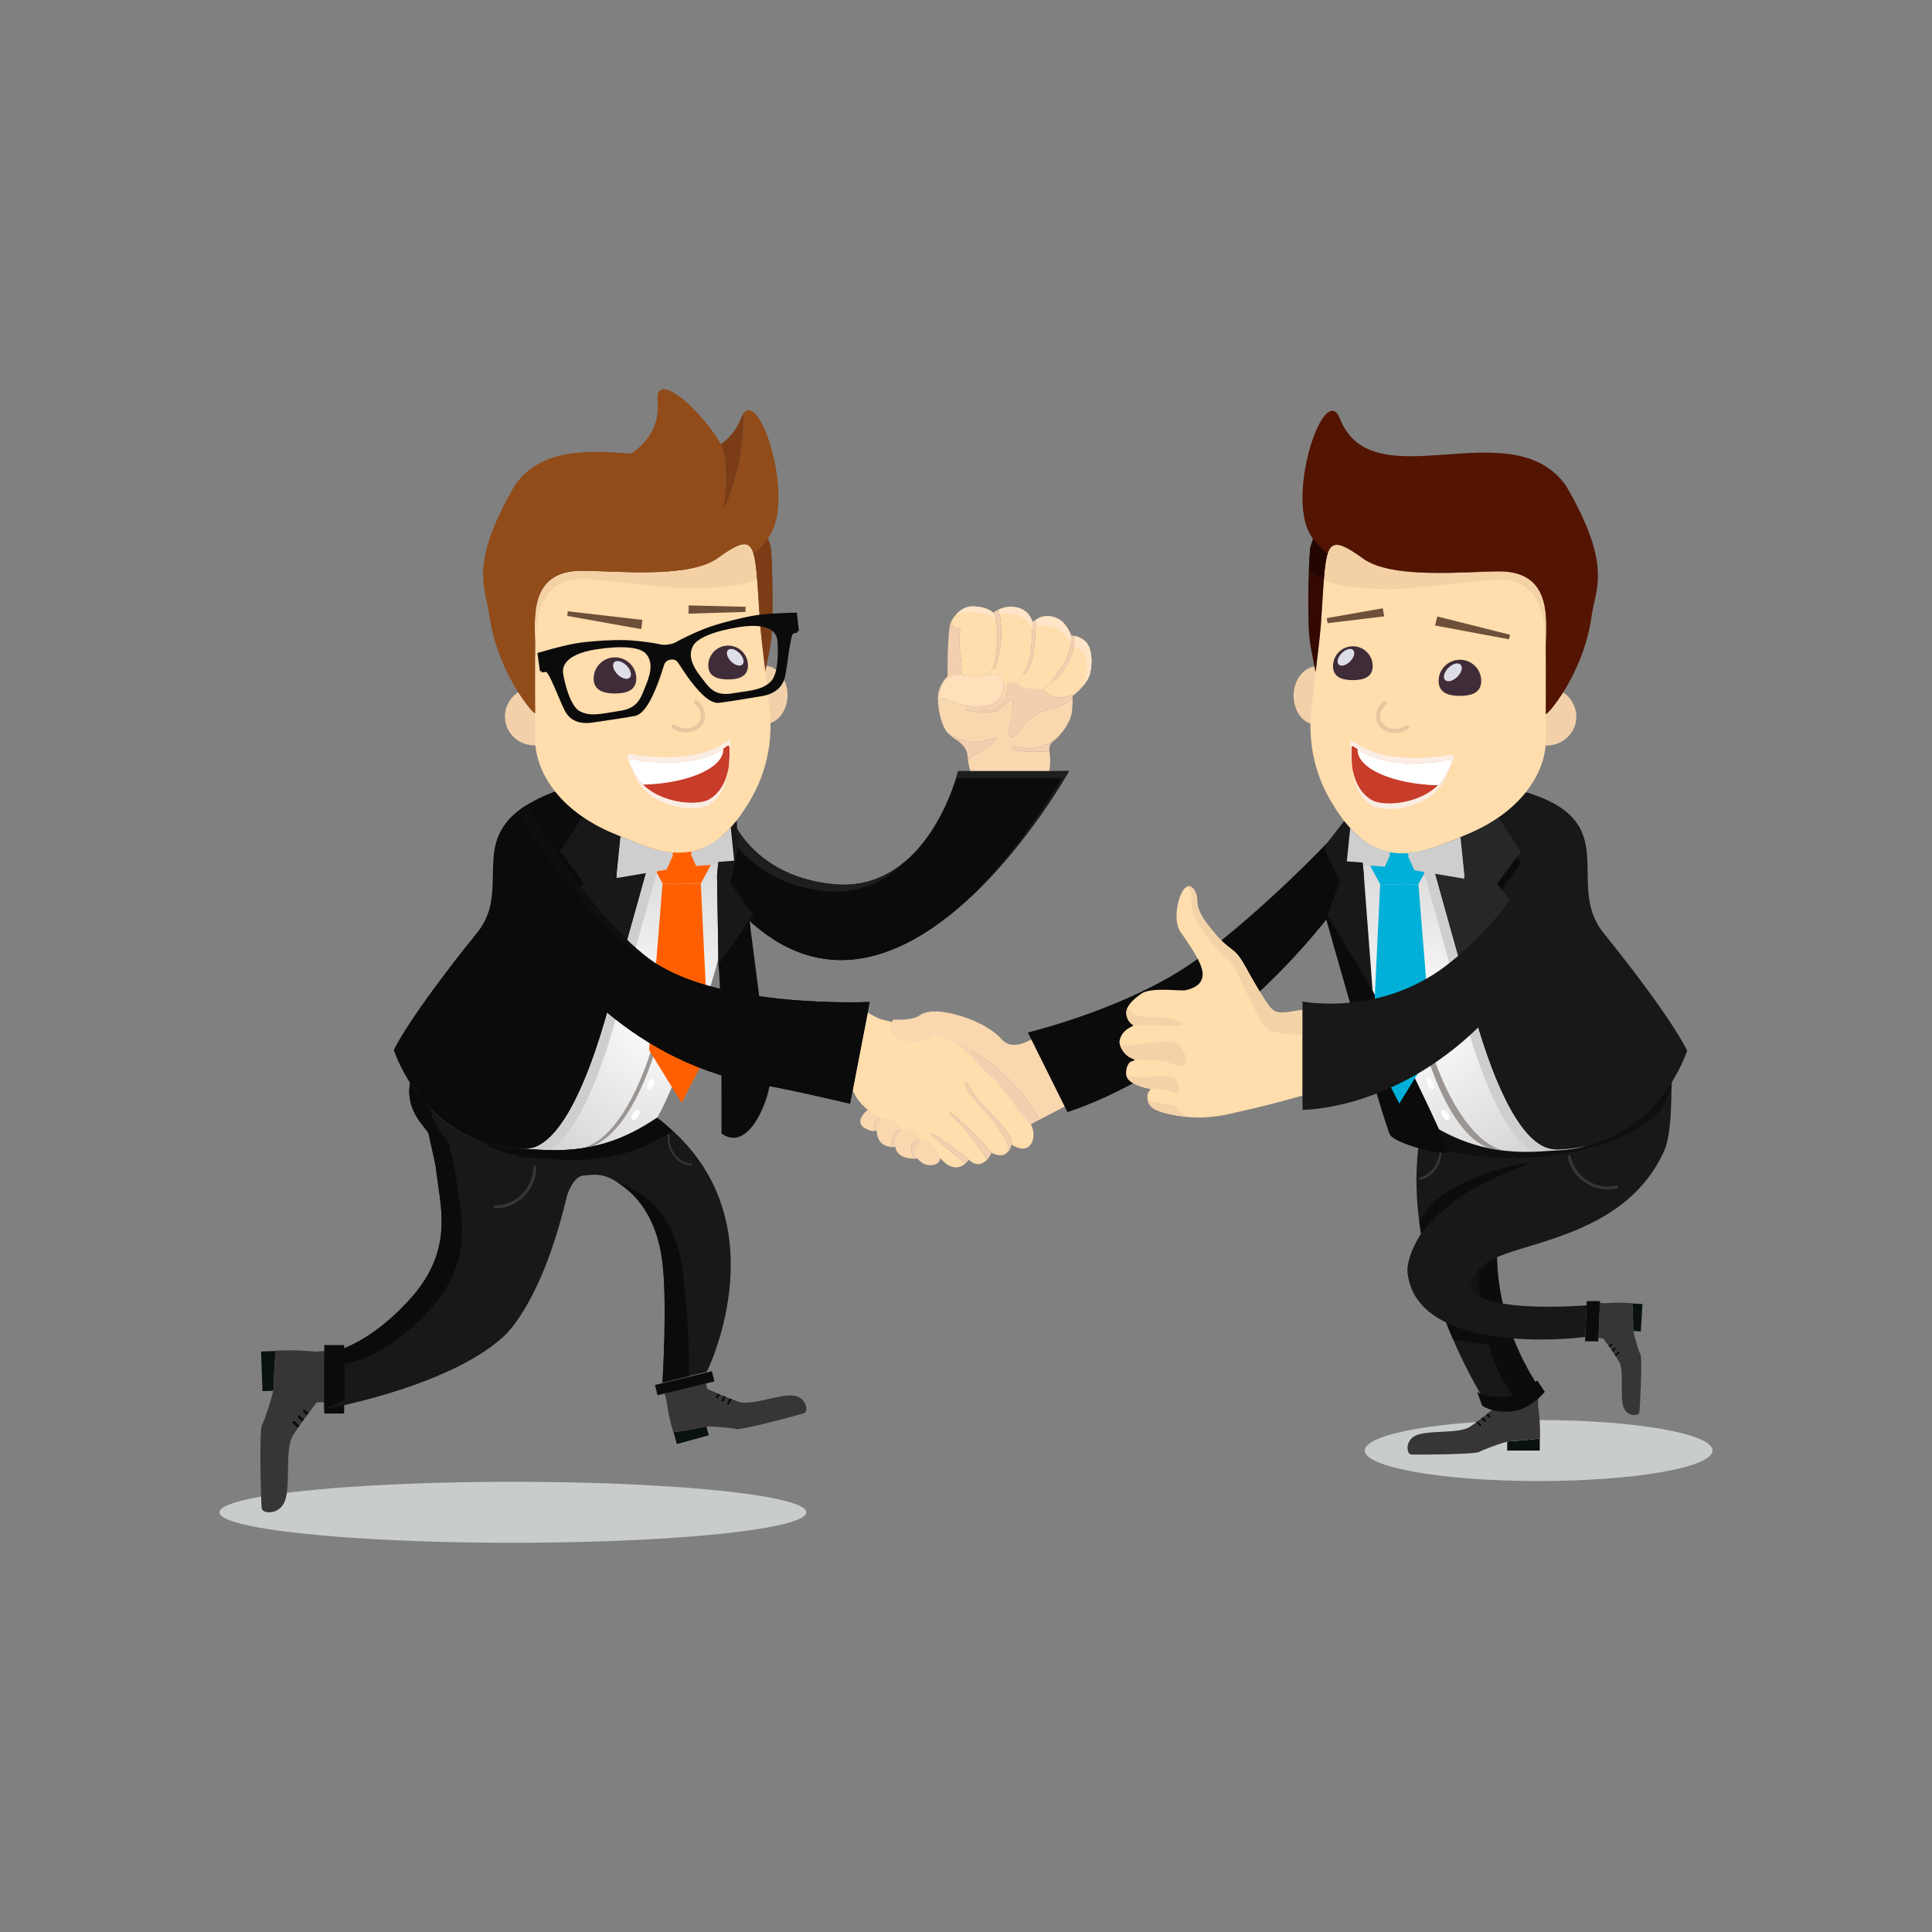 <?xml version="1.0" encoding="utf-8"?>
<!-- Generator: Adobe Illustrator 16.0.0, SVG Export Plug-In . SVG Version: 6.00 Build 0)  -->
<!DOCTYPE svg PUBLIC "-//W3C//DTD SVG 1.1//EN" "http://www.w3.org/Graphics/SVG/1.1/DTD/svg11.dtd">
<svg version="1.1" id="Layer_1" xmlns="http://www.w3.org/2000/svg" xmlns:xlink="http://www.w3.org/1999/xlink" x="0px" y="0px"
	 width="350px" height="350px" viewBox="0 0 350 350" enable-background="new 0 0 350 350" xml:space="preserve">
<rect x="0" y="0" width="350" height="350" fill="#808080" stroke="none"/>
<g>
	<ellipse fill="#C9CCCC" cx="92.912" cy="273.965" rx="53.161" ry="5.525"/>
	<ellipse fill="#C9CCCC" cx="278.751" cy="262.778" rx="31.498" ry="5.526"/>
	<g>
		<g>
			<path fill="#091211" d="M273.045,261.18l-0.001,1.597l5.899,0.002l0.001-2.228c-0.541,0.215-4.641,0.505-5.455,0.554
				C273.38,261.111,273.229,261.139,273.045,261.18z"/>
			<path fill="#091211" d="M268.426,258.447c0.106-0.106,0.106-0.277,0.001-0.386l-0.657-0.657
				c-0.149,0.113-0.296,0.222-0.442,0.331l0.711,0.712C268.145,258.554,268.319,258.554,268.426,258.447z"/>
			<path fill="#091211" d="M269.229,257.645c0.106-0.106,0.106-0.28,0-0.387l-0.552-0.55c-0.144,0.111-0.288,0.223-0.435,0.336
				l0.599,0.601C268.949,257.751,269.123,257.751,269.229,257.645z"/>
			<path fill="#091211" d="M270.033,256.843c0.106-0.108,0.106-0.281,0-0.388l-0.456-0.458c-0.139,0.11-0.283,0.225-0.432,0.343
				l0.501,0.501C269.753,256.948,269.927,256.948,270.033,256.843z"/>
			<path fill="#383537" d="M278.644,254.66v-2.178l-7.555,1.155v1.132c0,0-0.641,0.532-1.512,1.228l0.456,0.458
				c0.106,0.106,0.106,0.279,0,0.388c-0.106,0.105-0.28,0.105-0.387-0.002l-0.501-0.501c-0.152,0.119-0.307,0.242-0.468,0.368
				l0.552,0.55c0.106,0.106,0.106,0.28,0,0.387s-0.28,0.106-0.388,0l-0.599-0.601c-0.157,0.122-0.315,0.242-0.474,0.36l0.657,0.657
				c0.105,0.108,0.105,0.279-0.001,0.386s-0.281,0.106-0.388,0l-0.711-0.712c-0.367,0.272-0.725,0.527-1.047,0.746
				c-1.858,1.255-7.264,0.598-9.558,1.47c-2.294,0.873-1.913,3.494-1.094,3.55c0.819,0.055,11.523,0.003,12.397-0.487
				c0.766-0.432,3.713-1.531,5.019-1.834c0.185-0.041,0.335-0.068,0.444-0.075c0.814-0.049,4.914-0.339,5.455-0.554
				c0.036-0.016,0.06-0.03,0.06-0.046C279.005,257.167,278.852,256.648,278.644,254.66z"/>
		</g>
		<g>
			<path fill="#091211" d="M295.91,241.118l1.342,0.079l0.294-4.956l-1.872-0.112c0.155,0.466,0.193,3.924,0.195,4.613
				C295.869,240.833,295.885,240.962,295.91,241.118z"/>
			<path fill="#091211" d="M293.385,244.866c-0.085-0.096-0.229-0.104-0.325-0.021l-0.585,0.52c0.089,0.129,0.172,0.26,0.256,0.388
				l0.635-0.563C293.459,245.106,293.468,244.96,293.385,244.866z"/>
			<path fill="#091211" d="M292.75,244.149c-0.085-0.094-0.23-0.103-0.327-0.02l-0.489,0.435c0.087,0.127,0.173,0.255,0.261,0.383
				l0.535-0.474C292.824,244.391,292.834,244.244,292.75,244.149z"/>
			<path fill="#091211" d="M292.115,243.434c-0.086-0.095-0.23-0.104-0.326-0.02l-0.408,0.362c0.087,0.121,0.176,0.247,0.268,0.378
				l0.447-0.396C292.19,243.675,292.198,243.528,292.115,243.434z"/>
			<path fill="#383537" d="M290.71,236.09l-0.857-0.05l-0.288,6.354l0.86,0.05c0,0,0.416,0.566,0.956,1.333l0.408-0.362
				c0.096-0.084,0.24-0.075,0.326,0.02c0.083,0.095,0.075,0.241-0.02,0.324l-0.447,0.396c0.095,0.134,0.188,0.271,0.285,0.41
				l0.489-0.435c0.097-0.083,0.242-0.074,0.327,0.02c0.084,0.095,0.074,0.241-0.021,0.324l-0.535,0.474
				c0.096,0.14,0.188,0.278,0.28,0.418l0.585-0.52c0.096-0.083,0.24-0.075,0.325,0.021c0.083,0.094,0.074,0.24-0.02,0.323
				l-0.635,0.563c0.21,0.321,0.408,0.633,0.575,0.917c0.962,1.621,0.14,6.132,0.76,8.105c0.619,1.971,2.842,1.78,2.928,1.095
				c0.087-0.687,0.578-9.684,0.208-10.443c-0.325-0.664-1.103-3.196-1.291-4.309c-0.025-0.156-0.041-0.285-0.041-0.376
				c-0.002-0.689-0.04-4.147-0.195-4.613c-0.011-0.032-0.023-0.053-0.034-0.053C292.835,235.909,292.392,236.014,290.71,236.09z"/>
		</g>
		<path fill="#181818" d="M302.87,195.993c-3.902,5.626-10.868,11.956-21.04,12.262c-0.694,0.021-13.221,2.393-23.969-5.457
			c-0.747,3.161-1.143,6.262-1.237,9.517c-0.109,3.801,0.216,7.558,0.816,11.168c-1.77,2.798-2.629,5.451-2.448,7.09
			c0.479,4.359,3.253,7.192,6.988,9.011c3.15,8.047,6.515,13.374,6.515,13.374h0.006c0.21,0.484,1.847,0.963,4.125,0.963
			c2.277,0,7.09-1.133,6.862-1.608c0,0-2.937-3.728-5.327-9.843c6.922,0.556,13.03-0.253,13.013-0.283l0.253-5.719
			c0,0-8.955,0.758-15.224-0.32c-0.592-2.573-0.984-5.385-1.048-8.372c6.906-3.054,23.712-4.748,30.285-19.173
			C303.011,205.155,302.697,197.566,302.87,195.993z"/>
		<path fill="#383537" d="M292.919,215.311c0.145-0.03,0.235-0.176,0.204-0.32c-0.032-0.146-0.177-0.238-0.321-0.205
			c-3.73,0.825-7.439-1.54-8.265-5.271c-0.032-0.146-0.176-0.236-0.321-0.204c-0.145,0.032-0.236,0.175-0.204,0.32
			C284.9,213.653,288.896,216.201,292.919,215.311z"/>
		<path fill="#383537" d="M260.976,206.45c-0.031-0.118-0.141-0.188-0.245-0.16c-0.104,0.027-0.161,0.145-0.13,0.263
			c0.814,3.006-0.693,6.038-3.36,6.762c-0.104,0.028-0.162,0.145-0.131,0.263c0.032,0.116,0.143,0.188,0.246,0.161
			C260.229,212.958,261.854,209.689,260.976,206.45z"/>
		<path fill="#121212" d="M268.127,234.926c-0.146-1.549-0.231-3.154-0.258-4.797C265.738,232.409,266.253,233.924,268.127,234.926z
			"/>
		<path fill="#0C0C0C" d="M279.488,252.312c0,0-2.918-3.725-5.291-9.84c-0.011-0.001-0.023-0.001-0.036-0.003
			C276.552,248.584,279.488,252.312,279.488,252.312z"/>
		<path fill="#0C0C0C" d="M279.488,252.312"/>
		<path fill="#0C0C0C" d="M272.203,236.146c0.019,0.003,0.037,0.006,0.056,0.01c-0.591-2.585-0.979-5.409-1.038-8.41
			c-0.022,0.009-0.045,0.018-0.065,0.028C271.219,230.762,271.611,233.573,272.203,236.146z"/>
		<path fill="#0C0C0C" d="M267.869,230.129c0.026,1.643,0.111,3.248,0.258,4.797c1.024,0.547,2.452,0.941,4.076,1.221
			c-0.592-2.573-0.984-5.385-1.048-8.372c-0.816,0.36-1.504,0.74-2.01,1.16C268.643,229.356,268.221,229.752,267.869,230.129z"/>
		<g>
			<path fill="#0C0C0C" d="M263.2,217.799c6.04-4.762,17.427-7.922,12.866-7.053c-7.717,1.472-12.175,4.101-14.477,5.595
				c-2.083,1.352-3.517,3.191-4.467,4.95c0.097,0.735,0.196,1.468,0.317,2.191c-0.061,0.095-0.111,0.188-0.169,0.283
				C258.794,221.543,261.123,219.436,263.2,217.799z"/>
			<path fill="#0C0C0C" d="M255.835,226.538c0.037-0.071,0.076-0.158,0.117-0.261C255.915,226.363,255.871,226.452,255.835,226.538z
				"/>
		</g>
		<polygon fill="#0C0C0C" points="289.537,242.995 287.139,242.995 287.461,235.706 289.86,235.706 		"/>
		<path fill="#0C0C0C" d="M274.161,242.469c-1.62-0.13-3.284-0.333-4.921-0.635c-2.781-0.42-5.846-1.545-7.26-2.251
			c0.426,1.088,0.855,2.121,1.28,3.103c1.693,0.302,4.313,0.626,6.42,0.867c1.203,4.333,3.225,8.188,5.258,10.145
			c3.794-0.676,4.638-1.201,4.55-1.386C279.488,252.312,276.552,248.584,274.161,242.469z"/>
		<path fill="#0B0B0B" d="M273.565,252.906c1.979-0.3,3.389-1.771,4.92-2.821l1.375,2.058c0,0-2.513,3.186-6.034,3.54
			c-3.606,0.364-5.345-1.067-5.345-1.067s0,0-0.879-2.482C268.854,253.044,271.353,253.243,273.565,252.906z"/>
	</g>
	<path opacity="0.5" fill="#060606" d="M257.861,202.798c10.748,7.85,23.274,5.478,23.969,5.457
		c10.172-0.306,17.138-6.636,21.04-12.262c-0.173,1.573-0.884,2.892-1.566,4.356c-0.296,0.468-0.668,0.912-1.004,1.37
		c-5.093,4.789-14.969,8.037-26.321,8.037c-6.259,0-12.112-0.993-16.921-2.681C257.281,205.572,257.514,204.265,257.861,202.798z"/>
	<path fill="#0B0B0B" d="M243.757,149.018l0.026,0.026c0.83,1.024,1.664,1.88,2.501,2.589c0,0.002,0.001,0.003,0.001,0.005
		C245.439,150.923,244.596,150.054,243.757,149.018z"/>
	<path fill="#0B0B0B" d="M133.232,148.894l-0.026,0.026c-0.829,1.024-1.663,1.881-2.5,2.589c-0.001,0.001-0.001,0.004-0.001,0.004
		C131.55,150.799,132.393,149.931,133.232,148.894z"/>
	<polygon fill="#181818" points="130.159,174.848 130.159,174.847 130.159,174.846 	"/>
	<g>
		<g>
			<path fill="#FFDDAD" d="M186.597,203.354c-1.085-1.874-2.882-3.898-3.406-4.688c-0.523-0.788-3.779-4.352-4.567-5.212
				c-0.785-0.861-2.579-5.024-9.325-6.529c-6.744-1.504-9.74-2.257-9.891-2.331c-0.151-0.077-1.574-0.728-2.173-1.176l-2.748,14.075
				c0.499,1.1,1.334,3.61,8.178,6.965c6.841,3.352,7.789,6.303,9.734,6.902c1.115,0.346,1.966-0.12,2.493-0.582
				c-1.306-1.154-5.364-4.411-6.041-5.041c-0.768-0.713,0.158-0.399,1.206,0.298c1.047,0.704,4.992,3.555,5.441,4.054
				c0,0,1.236,1.313,2.512,0.604c0.351-0.196,0.628-0.426,0.849-0.657c-0.855-1.281-3.704-5.412-5.128-6.668
				c-1.674-1.475-1.896-2.013-1.654-1.862s2.455,1.969,2.884,2.42c0.432,0.448,2.473,2.513,3.015,3.038
				c0.429,0.413,1.2,1.322,1.647,1.856v-0.001c0,0,1.386,0.863,2.436,0.266c0.327-0.188,0.566-0.425,0.742-0.662
				c-0.265-2.237-2.811-5.492-3.719-6.476c-0.972-1.048-3.397-3.648-3.896-4.772c-0.498-1.126-0.173-1.324,0.001-0.976
				c0.175,0.351,1.147,1.901,1.274,2.125c0.123,0.226,1.794,2.226,2.77,3.164c0.973,0.938,2.62,2.613,3.395,3.858
				c0.773,1.245,0.598,1.696,0.606,2.148c0.021-0.082,0.028-0.133,0.028-0.133s1.685,1.163,2.848,0.527
				C187.269,207.252,187.682,205.229,186.597,203.354z"/>
			<path fill="#F2D0AF" d="M170.057,206.035c-1.048-0.697-1.974-1.011-1.206-0.298c0.677,0.63,4.735,3.887,6.041,5.041
				c0.395-0.345,0.606-0.689,0.606-0.689C175.049,209.59,171.104,206.739,170.057,206.035z"/>
			<path fill="#F2D0AF" d="M177.975,206.963c-0.542-0.525-2.583-2.59-3.015-3.038c-0.429-0.451-2.642-2.27-2.884-2.42
				s-0.02,0.388,1.654,1.862c1.424,1.256,4.272,5.387,5.128,6.668c0.582-0.604,0.762-1.21,0.764-1.216
				C179.175,208.285,178.403,207.376,177.975,206.963z"/>
			<path fill="#F2D0AF" d="M182.624,205.346c-0.774-1.245-2.422-2.92-3.395-3.858c-0.976-0.938-2.646-2.938-2.77-3.164
				c-0.127-0.224-1.1-1.774-1.274-2.125c-0.174-0.349-0.499-0.15-0.001,0.976c0.499,1.124,2.925,3.725,3.896,4.772
				c0.908,0.983,3.454,4.238,3.719,6.476c0.27-0.368,0.386-0.736,0.431-0.928C183.222,207.042,183.397,206.591,182.624,205.346z"/>
		</g>
		<g>
			<path fill="#F9D7AF" d="M158.597,203.119c0.136-0.265,0.357-0.483,0.635-0.639l-2.021-1.427
				c-0.537,0.373-2.363,2.196-0.614,3.272c0.743,0.455,1.321,0.612,1.783,0.582C158.276,204.225,158.376,203.543,158.597,203.119z"
				/>
			<path fill="#F2D0AF" d="M159.719,204.026c0.525-0.799,0.227-1.041,0.227-1.041l-0.714-0.505
				c-0.277,0.155-0.499,0.374-0.635,0.639c-0.221,0.424-0.32,1.105-0.217,1.789C159.007,204.87,159.416,204.487,159.719,204.026z"/>
		</g>
		<g>
			<path fill="#F9D7AF" d="M163.23,204.431c-0.119-0.259-0.292-0.524-0.538-0.792c-1.271-1.384-3.073-1.021-3.597-0.003
				c-0.527,1.016-0.378,3.487,1.645,4.016c0.396,0.102,0.729,0.148,1.016,0.157c-0.025-0.083-0.049-0.165-0.066-0.257
				C161.401,205.946,162.189,204.789,163.23,204.431z"/>
			<path fill="#F2D0AF" d="M163.239,207.236c0.041-0.75,0.486-1.73-0.009-2.806c-1.041,0.358-1.829,1.516-1.541,3.121
				c0.018,0.092,0.041,0.174,0.066,0.257C162.93,207.845,163.239,207.236,163.239,207.236z"/>
		</g>
		<g>
			<path fill="#F9D7AF" d="M165.362,207.219c0.393-0.666,0.843-0.867,1.355-0.765c-0.261-0.9-0.871-1.403-1.153-1.571
				c-1.673-1.002-3.822,0.419-3.375,2.92c0.361,2.019,2.758,2.13,3.663,2.1C165.089,209.154,164.798,208.177,165.362,207.219z"/>
			<path fill="#F2D0AF" d="M166.735,208.256c0.168-0.723,0.124-1.32-0.018-1.802c-0.513-0.103-0.963,0.099-1.355,0.765
				c-0.564,0.958-0.273,1.936,0.49,2.684c0.216-0.008,0.349-0.023,0.349-0.023S166.26,210.328,166.735,208.256z"/>
		</g>
		<path fill="#F9D7AF" d="M170.294,210.019c0.119-0.652-0.635-1.808-1.685-2.604c-1.048-0.795-1.896-1.021-2.572,0.127
			c-0.676,1.149-0.127,2.325,0.996,3.1C168.156,211.417,170.08,211.194,170.294,210.019z"/>
		<g>
			<path fill="#F9D7AF" d="M188.257,202.876l4.666-2.44l-5.984-12.148c-0.749,0.3-3.6,2.095-5.471-0.006
				c-1.872-2.1-5.243-3.677-8.39-4.503c-3.148-0.826-5.285-0.718-6.56,0.219s-4.723,0.708-4.723,0.708s-1.05,1.986,0.261,2.998
				c1.311,1.014,3.783,1.24,5.058,0.941c1.275-0.299,2.1-1.009,2.1-1.009s1.102,0.169,2.417,0.661
				c2.754,0.754,6.411,2.928,9.907,6.097C184.706,197.26,187.078,200.341,188.257,202.876z"/>
			<path fill="#F2D0AF" d="M179.634,195.102c1.198,0.793,4.334,5.361,4.972,6.187c0.635,0.824,2.154,2.37,2.154,2.37l1.497-0.782
				c-1.179-2.535-3.551-5.616-6.719-8.482c-3.496-3.169-7.153-5.343-9.907-6.097c0.834,0.312,1.754,0.754,2.535,1.366
				C176.182,191.238,178.436,194.309,179.634,195.102z"/>
		</g>
	</g>
	<g>
		<path fill="#0B0B0B" d="M245.106,160.185c-23.449,33.179-51.731,41.263-51.731,41.263l-7.17-14.407
			c0,0,19.352-4.629,31.483-13.863c12.131-9.238,22.488-20.244,22.488-20.244L245.106,160.185z"/>
		
			<radialGradient id="SVGID_1_" cx="312.397" cy="184.277" r="35.176" gradientTransform="matrix(-1 0 0 1 569.209 0)" gradientUnits="userSpaceOnUse">
			<stop  offset="0" style="stop-color:#FFFFFF"/>
			<stop  offset="0.734" style="stop-color:#DDDDDD"/>
			<stop  offset="1" style="stop-color:#CFCFCF"/>
		</radialGradient>
		<path fill="url(#SVGID_1_)" d="M265.933,151.208c1.267-0.531,2.457-1.129,3.572-1.777c-0.88,1.501-1.398,2.589-1.398,2.589
			c0.077,8.359,10.297,43.261,19.194,55.575c-2.757,0.842-5.171,0.772-7.387,0.945c-10.23,0.802-16.544-2.044-22.053-5.742
			c-1.503-2.46-3.465-7.441-4.67-10.273c-6.347-14.926-10.687-31.151-7.545-41.185C252.25,157.451,259.028,154.111,265.933,151.208z
			"/>
		<path fill="#0B0B0B" d="M239.824,164.958l3.933-15.94c0.839,1.037,1.683,1.905,2.528,2.62c0.227,1.444,0.563,3.977,0.801,7.121
			l-0.255,16.211v0.001c-0.178,1.382,16.315,33.302,15.386,33.771c-1.234,0.62-9.404-1.593-10.377-3.124
			C250.867,204.086,239.803,165.081,239.824,164.958z"/>
		<path fill="#9B9693" d="M271.107,208.258l2.122,0.291c-9.866-1.015-19.195-24.616-19.195-53.962h-0.538
			C253.496,184.229,261.883,207.385,271.107,208.258z"/>
		<g>
			
				<ellipse transform="matrix(-0.824 0.567 -0.567 -0.824 592.272 220.047)" fill="#FFFFFF" cx="261.927" cy="202.099" rx="0.536" ry="1.055"/>
			
				<ellipse transform="matrix(-0.909 0.417 -0.417 -0.909 576.621 266.866)" fill="#FFFFFF" cx="259.128" cy="196.487" rx="0.536" ry="1.055"/>
			
				<ellipse transform="matrix(-0.965 0.262 -0.262 -0.965 555.558 308.796)" fill="#FFFFFF" cx="257.228" cy="191.372" rx="0.536" ry="1.055"/>
			
				<ellipse transform="matrix(-0.965 0.262 -0.262 -0.965 550.399 297.447)" fill="#FFFFFF" cx="255.355" cy="185.443" rx="0.536" ry="1.055"/>
			
				<ellipse transform="matrix(-0.974 0.228 -0.228 -0.974 542.283 294.247)" fill="#FFFFFF" cx="254.183" cy="178.378" rx="0.537" ry="1.054"/>
			
				<ellipse transform="matrix(-1 0.021 -0.021 -1 509.536 339.027)" fill="#FFFFFF" cx="253.033" cy="172.121" rx="0.537" ry="1.056"/>
			
				<ellipse transform="matrix(-1 0.021 -0.021 -1 508.255 326.576)" fill="#FFFFFF" cx="252.377" cy="166.012" rx="0.535" ry="1.056"/>
			
				<ellipse transform="matrix(-1 0.02 -0.02 -1 507.75 315.085)" fill="#FFFFFF" cx="252.295" cy="160.088" rx="0.536" ry="1.056"/>
		</g>
		<g>
			<g>
				<polygon fill="#00B0D8" points="246.617,153.86 250.029,160.185 256.962,160.185 260.373,153.86 				"/>
				<polygon fill="#00B0D8" points="250.029,160.185 248.581,190.354 253.496,199.918 259.402,190.354 256.962,160.185 				"/>
			</g>
		</g>
		<path fill="#181818" d="M266.03,151.028c4.434-1.861,7.969-4.491,10.382-7.513c0.06,0.015,0.121,0.025,0.179,0.043
			c17.789,5.434,6.702,16.518,13.904,25.455c12.752,15.823,15.15,21.33,15.15,21.33s-5.537,17.624-23.731,17.913
			c-11.957,0.192-20.622-46.044-20.178-55.448C263.163,152.254,264.594,151.632,266.03,151.028z"/>
		<path fill="#272727" d="M266.03,151.028c1.99-0.836,3.8-1.828,5.407-2.938l4.085,6.202l-4.284,5.824l6.282,8.26l-0.029,0.042
			l-10.234,15.998l-8.539-30.572C261.139,153.146,263.576,152.061,266.03,151.028z"/>
		<polygon fill="#181818" points="267.257,184.415 276.671,169.725 277.385,170.662 277.356,170.707 267.688,185.895 		"/>
		<polygon fill="#0B0B0B" points="274.811,155.26 275.522,156.344 272.006,161.125 271.238,160.115 		"/>
		<g>
			<path fill="#CECECE" d="M265.298,159.19l-9.067-1.526l-1.203-2.663c3.149-0.244,6.332-1.547,9.543-2.906L265.298,159.19z"/>
			<path fill="#CECECE" d="M251.85,154.846l-0.979,2.166l-6.882-0.521l0.619-6.039C246.999,153.078,249.413,154.389,251.85,154.846z
				"/>
		</g>
		<polygon fill="#0B0B0B" points="242.724,159.674 242.726,159.669 242.726,159.67 		"/>
		<polygon fill="#181818" points="246.831,174.972 246.831,174.97 246.831,174.969 		"/>
		<path fill="#181818" d="M242.726,159.67L242.726,159.67l-2.901-6.216l3.702-4.721c0.077,0.099,0.154,0.19,0.23,0.285
			c0.839,1.037,1.683,1.905,2.528,2.62c0.227,1.444,0.563,3.977,0.801,7.121l1.572,20.654l-8.149-13.578l2.215-6.16L242.726,159.67z
			"/>
		<g>
			<polygon fill="#0B0B0B" points="242.721,159.661 242.726,159.669 242.719,159.669 			"/>
		</g>
		<path fill="#CECECE" d="M258.836,154.344l7.945,28.447c0.137,0.5,0.275,0.999,0.417,1.493l0.032,0.12l0.002-0.002
			c3.601,12.599,8.725,23.938,14.657,23.844c0.034,0,0.066-0.004,0.101-0.005c-0.677,0.038-1.339,0.147-1.979,0.197
			c-0.892,0.069-1.622,0.095-2.456,0.11c-4.718-2.834-8.905-12.546-11.915-23.071v0.001l-0.033-0.117
			c-0.141-0.497-0.28-0.995-0.418-1.495l-8.088-28.958C257.679,154.742,258.256,154.549,258.836,154.344z"/>
		<g>
			<path fill="#CECECE" d="M265.298,158.742l-9.067-1.526l-1.203-2.663c3.149-0.246,6.332-1.549,9.543-2.907L265.298,158.742z"/>
			<path fill="#CECECE" d="M251.85,154.397l-0.979,2.166l-6.882-0.522l0.619-6.038C246.999,152.63,249.413,153.941,251.85,154.397z"
				/>
		</g>
		<g>
			<g>
				<path fill="#FFDDAD" d="M235.96,182.945c-1.025,0.096-3.393,0.82-4.555,0.471c-0.877-0.265-1.292-0.573-3.728-4.657
					c-2.437-4.081-2.7-5.399-4.675-6.847c-1.976-1.448-3.145-3.064-4.132-4.296c-0.988-1.236-1.975-2.815-1.975-4.542
					c0-1.73-1.433-3.507-2.568-1.778c-1.136,1.728-1.729,5.678-0.494,7.505c1.235,1.828,4.046,5.533,4.048,7.706
					c0.001,2.172-2.368,2.734-3.209,2.896c-0.839,0.164-6.123-0.626-7.9,0.607c-1.777,1.236-2.766,2.371-2.734,3.524
					c0.036,1.15,0.792,1.908,1.154,2.106c0.362,0.199-0.366,0.33-1.154,0.922c-0.788,0.593-1.249,1.613-1.218,2.271
					c0.033,0.66,0.66,2.195,2.109,2.842c1.449,0.649,0.131,0.255-0.363,0.879c-0.492,0.626-0.987,2.206,0,3.16
					c0.988,0.956,3.193,1.45,3.687,1.515c0.494,0.066-0.271,0.388-0.369,1.079c-0.099,0.693-0.05,1.95,1.433,2.717
					c1.479,0.764,5.432,1.556,8.789,1.406c3.359-0.146,5.589-0.905,8.963-1.63c2.256-0.483,8.892-2.324,8.892-2.324V182.945z"/>
				<path fill="#F4D2A8" d="M215.821,162.991c-0.171,1.897,0.796,3.733,1.798,5.189c1.002,1.459,2.175,3.35,4.274,5.143
					c2.106,1.792,2.274,3.265,4.644,7.997c2.367,4.731,2.809,5.115,3.779,5.495c0.71,0.276,3.078,0.534,5.644,0.74v-4.61
					c-1.025,0.095-3.444,0.711-4.607,0.361c-0.878-0.263-1.291-0.573-3.726-4.655c-2.439-4.084-2.701-5.4-4.678-6.848
					c-1.974-1.449-3.142-3.061-4.132-4.296c-0.986-1.236-1.973-2.814-1.973-4.544c0-1.336-0.858-2.695-1.772-2.446
					C215.591,161.059,215.905,162.048,215.821,162.991z"/>
			</g>
			<path fill="#F4D2A8" d="M204.93,191.675c-1.449-0.646-2.076-2.182-2.109-2.842c-0.005-0.104,0.004-0.217,0.023-0.338
				c0.043,0.43,0.229,0.757,0.669,0.831c1.15,0.2,7.242-0.885,9.217-0.493c0.279,0.056,0.601,0.223,0.927,0.462
				c0.259,0.517,0.647,1.078,1.066,1.778c0.591,0.984,0.029,1.583-0.603,2.115c-0.587-0.072-1.355-0.28-2.348-0.659
				c-1.732-0.664-4.094-0.434-6.19-0.498C205.546,191.97,205.362,191.868,204.93,191.675z"/>
			<path fill="#F4D2A8" d="M204.566,195.714c-0.326-0.313-0.49-0.698-0.547-1.094c0.225,0.261,0.68,0.466,1.642,0.577
				c1.659,0.189,5.827-0.81,7.457,0.315c0.182,0.555,0.481,1.099,0.42,1.931c-0.021,0.265-0.063,0.514-0.115,0.749
				c-0.255-0.079-0.564-0.189-0.947-0.33c-1.472-0.538-2.592-0.663-4.16-0.621c-0.018-0.006-0.038-0.009-0.063-0.013
				C207.76,197.164,205.555,196.67,204.566,195.714z"/>
			<path fill="#F4D2A8" d="M207.911,199.308c1.108,0.524,2.891,0.557,4.391,0.828c0.264,0.047,0.518,0.119,0.759,0.216
				c0.021,0.085,0.049,0.168,0.086,0.251c0.285,0.637,1.194,1.245,1.926,1.74c-2.431-0.225-4.71-0.778-5.756-1.318
				C208.407,200.555,208.037,199.903,207.911,199.308z"/>
			<path fill="#F4D2A8" d="M205.277,185.752c0.001-0.039-0.015-0.074-0.085-0.111c-0.362-0.198-1.118-0.956-1.154-2.106
				c-0.01-0.335,0.078-0.671,0.235-1.006c0.265,0.557,0.53,1.023,1.304,1.339c1.205,0.493,4.56,0.329,6.078,0.566
				c1.521,0.239,2.995,1.119,2.459,1.305c-0.538,0.187-2.412,0.132-4.204,0C208.639,185.645,206.641,185.725,205.277,185.752z"/>
		</g>
		<path fill="#181818" d="M283.699,162.887c-17.651,38.593-47.739,38.167-47.739,38.167v-19.627c0,0,13.837,2.776,25.969-6.458
			c12.131-9.238,19.235-23.792,19.235-23.792L283.699,162.887z"/>
	</g>
	<g>
		<path fill="#0B0B0B" d="M129.07,159.13c30.241,42.249,64.576-19.439,64.576-19.439h-20.073c0,0-5.389,22.14-22.556,20.493
			c-13.832-1.329-17.949-10.933-17.949-10.933L129.07,159.13z"/>
		<g>
			<path fill="#FFDDAD" d="M190.746,123.333c0.006-0.007,0.012-0.013,0.017-0.02c0.091,0.102,0.551-0.263,1.451-1.316
				c0.375-0.439,0.694-0.884,0.978-1.336c1.03-1.641,1.478-3.386,1.491-5.458c0.505,0.102,1.241,0.354,1.93,0.988
				c1.2,1.102,1.355,3.707,0.85,5.821c-0.38,1.588-2.014,3.141-2.803,3.815c-1.187,0.311-3.14,0.888-4.264,0.231
				c-0.672-0.394-1.083-0.816-1.488-1.061c-0.047-0.027-0.095-0.052-0.142-0.075C189.204,124.607,189.833,124.116,190.746,123.333z"
				/>
			<path fill="#FFDDAD" d="M183.751,123.729c0.058-0.024,0.113-0.05,0.165-0.077c0.198-0.105,0.373-0.231,0.514-0.384
				c0.35-0.378,0.771-0.757,1.194-1.236c0.243-0.134,0.674-0.604,1.032-1.506c0.118-0.301,0.23-0.642,0.321-1.042
				c0.298-1.277,0.485-3.266,0.598-4.964c0.059-0.891,0.098-1.704,0.122-2.287c0.156-0.088,0.345-0.188,0.573-0.3
				c1.406-0.682,3.391-0.213,4.439,0.947c0.803,0.89,1.223,1.906,1.325,2.181c0.038,0.874-0.072,3.049-1.13,4.931
				c-0.194,0.345-0.418,0.682-0.681,0.998c-1.045,1.251-1.577,2.193-1.462,2.325c-0.005,0.007-0.011,0.013-0.017,0.02
				c-0.913,0.783-1.542,1.274-1.98,1.589c-0.044,0.033-0.087,0.063-0.126,0.091c-2.281,0.099-4.917-0.499-5.068-0.752
				C183.506,124.151,183.589,123.96,183.751,123.729z"/>
			<path fill="#FFDDAD" d="M174.448,122.262c-1.201-0.146-2.233,0.121-3.093,0.603c0.034-0.041,0.066-0.076,0.097-0.11
				c0.598-0.358,1.401-0.663,2.311-0.541c1.131,0.154-0.349-5.372,0.076-7.425c0.424-2.054-0.728,0.032-1.436-1.832
				c-0.037-0.098-0.082-0.185-0.129-0.267c0.359-0.766,1.71-2.928,4.117-2.838c2.725,0.103,3.53,1.171,3.53,1.171
				c0.447,0.792,1.01,2.735,0.689,5.882c-0.203,2.006-0.306,2.829-0.369,3.242c-0.263,0.8-0.624,1.569-1.144,2.126
				C177.966,122.368,176.441,122.505,174.448,122.262z"/>
			<path fill="#FFDDAD" d="M180.242,120.147c-0.036,0.233-0.06,0.337-0.086,0.448c-0.237,1.086,0.2,0.698,0.89-2.444
				c0.577-2.631,0.332-5.775-0.126-7.729c0.739-0.343,1.841-0.657,3.16-0.414c2.15,0.394,2.815,2.151,2.944,2.572
				c0.005,0.036,0.006,0.081,0.01,0.128c0.001,0.001,0,0.003,0,0.003c0.001,0.001,0.001,0.004,0.001,0.005
				c0.043,0.861-0.091,3.469-0.278,5.039c-0.198,1.664-0.639,3.234-1.19,3.984c-0.212,0.289-0.142,0.403,0.058,0.293
				c-0.423,0.479-0.76,0.858-1.106,1.238c-0.299,0.326-0.742,0.425-0.767,0.46c-0.36,0.158-0.785,0.249-1.235,0.284
				c-0.231,0.019-0.468,0.022-0.704,0.013c-0.06-1.94-0.86-1.908-2.713-1.752C179.618,121.716,179.979,120.947,180.242,120.147z"/>
			<path fill="#F2D0AF" d="M185.251,131.656c-2.05,3.168-2.871,1.816-2.244-0.235c0.361-1.18,0.389-1.882,0.472-3.98
				c0.084-2.099-2.03,1.58-3.851,1.574c-5.651-0.017-5.848-0.73-1.087-0.439c3.107,0.19,4.213-3.221,4.038-4.051
				c-0.269-1.29,0.355-0.643,0.727-0.855c0.529-0.305,1.197,0.339,1.719,0.668c0.521,0.329,2.154,0.638,3.001,0.478
				c0.851-0.165,1.247,0.585,2.37,1.243c1.124,0.657,3.077,0.08,4.264-0.231c-0.261,0.224-0.43,0.35-0.43,0.35
				s0.072-0.021,0.095,0.378c-1.098,0.737-2.916,1.715-3.264,1.688C190.455,128.198,186.747,129.347,185.251,131.656z"/>
			<path fill="#F9D7AF" d="M177.049,134.459c-1.271,0.048-3.771-0.422-5.413-1.737c-0.936-1.063-1.597-3.441-1.707-5.806
				c1.385-0.813,1.899,0.175,5.243,1.087c4.001,1.089,6.624-0.147,6.644-3.687c0-0.101-0.002-0.199-0.004-0.29
				c0.236,0.009,0.473,0.006,0.704-0.013c-0.001,0.122,0.018,0.286,0.063,0.512c0.175,0.831-0.931,4.241-4.038,4.051
				c-4.761-0.291-4.564,0.422,1.087,0.439c1.82,0.006,3.935-3.673,3.851-1.574c-0.083,2.098-0.11,2.8-0.472,3.98
				c-0.627,2.052,0.194,3.404,2.244,0.235c1.496-2.31,5.204-3.458,5.81-3.412c0.348,0.026,2.166-0.951,3.264-1.688
				c0.018,0.34,0.004,0.98-0.12,2.205c-0.236,2.319-2.029,4.285-3.107,5.28c-2.127,1.268-3.948,1.733-5.158,1.54
				c-1.209-0.195-1.39-0.136-2.234-0.448c-0.846-0.312-1.467,1.252,4.953,1.047c0.56-0.019,1.036-0.05,1.448-0.092
				c0.036,0.377,0.113,0.775,0.137,1.189c0.056,1.068-0.137,2.4-0.137,2.4h-14.302c0,0-0.303-0.829-0.459-2.036
				c1.253-1.197,3.21-1.929,4.55-3.149C181.667,132.881,178.321,134.412,177.049,134.459z"/>
			<path fill="#F2D0AF" d="M192.214,121.998c-2.085,2.441-1.829,1.192,0.011-1.009c1.698-2.034,1.855-4.893,1.811-5.929
				c0.02,0.046,0.028,0.074,0.028,0.074s0.246-0.007,0.619,0.068C194.667,117.848,193.956,119.957,192.214,121.998z"/>
			<path fill="#F2D0AF" d="M171.66,122.537c0,0-0.072-7.63,0.522-9.623c0.013-0.044,0.046-0.124,0.092-0.224
				c0.047,0.083,0.092,0.169,0.129,0.267c0.708,1.864,1.859-0.222,1.436,1.832c-0.425,2.054,1.055,7.579-0.076,7.425
				c-0.909-0.122-1.713,0.183-2.311,0.541C171.578,122.615,171.66,122.537,171.66,122.537z"/>
			<path fill="#F2D0AF" d="M177.049,134.459c1.272-0.047,4.618-1.578,2.846,0.034c-1.34,1.22-3.297,1.952-4.55,3.149
				c-0.03-0.241-0.06-0.495-0.075-0.778c-0.104-1.696-1.991-2.826-1.991-2.826s-0.442-0.167-1.482-1.146
				c-0.054-0.05-0.108-0.109-0.16-0.169l0,0C173.278,134.037,175.778,134.507,177.049,134.459z"/>
			<path fill="#F2D0AF" d="M183.704,135.133c0.845,0.312,1.025,0.253,2.234,0.448c1.21,0.193,3.031-0.272,5.158-1.54
				c-0.158,0.146-0.302,0.272-0.424,0.376c-0.579,0.495-0.629,1.057-0.567,1.671c-0.412,0.042-0.889,0.073-1.448,0.092
				C182.237,136.385,182.858,134.821,183.704,135.133z"/>
			<path fill="#F2D0AF" d="M185.566,121.738c0.552-0.75,0.992-2.32,1.19-3.984c0.198-1.663,0.338-4.487,0.268-5.175
				c0.019,0.058,0.026,0.092,0.026,0.092s0.164-0.163,0.646-0.439c-0.069,1.69-0.266,5.303-0.72,7.251
				C186.376,122.08,185.012,122.49,185.566,121.738z"/>
			<path fill="#F2D0AF" d="M181.046,118.151c-0.689,3.142-1.127,3.53-0.89,2.444c0.068-0.304,0.137-0.551,0.455-3.689
				c0.32-3.146-0.242-5.089-0.689-5.882c0,0,0.367-0.311,0.998-0.602C181.378,112.375,181.623,115.52,181.046,118.151z"/>
			<polygon fill="#181818" points="187.034,112.71 187.034,112.708 187.035,112.716 			"/>
			<polygon opacity="0.4" fill="#181818" points="187.034,112.71 187.034,112.708 187.035,112.716 			"/>
			<path fill="#FFE4C7" d="M196.612,123.376c0.639-2.112,0.434-4.718-1.1-5.824c-0.321-0.232-0.65-0.412-0.971-0.554
				c0.087-0.574,0.139-1.169,0.141-1.794c0.505,0.102,1.241,0.354,1.93,0.988c1.2,1.102,1.355,3.707,0.85,5.821
				c-0.206,0.856-0.774,1.7-1.378,2.404C196.316,124.077,196.506,123.728,196.612,123.376z"/>
			<path fill="#FFE4C7" d="M192.369,114.542c-1.117-1-3.088-1.484-4.726-1.172c0.022-0.431,0.041-0.82,0.054-1.138
				c0.156-0.088,0.345-0.188,0.573-0.3c1.406-0.682,3.391-0.213,4.439,0.947c0.803,0.89,1.223,1.906,1.325,2.181
				c0.016,0.345,0.007,0.896-0.075,1.551C193.77,116.234,193.261,115.339,192.369,114.542z"/>
			<path fill="#FFE4C7" d="M187.018,113.995c0.001,0,0-0.001,0-0.005c0,0,0,0,0-0.001c-0.003-0.048-0.007-0.093-0.011-0.129
				c-0.16-0.422-0.976-2.18-3.609-2.579c-0.853-0.129-1.627-0.1-2.307,0.001c-0.052-0.306-0.109-0.596-0.171-0.86
				c0.739-0.343,1.841-0.657,3.16-0.414c2.15,0.394,2.815,2.151,2.944,2.572c0.005,0.036,0.006,0.081,0.01,0.128
				c0.001,0.001,0,0.003,0,0.003c0.001,0.001,0.001,0.004,0.001,0.005c0.014,0.291,0.009,0.786-0.013,1.372
				C187.021,114.056,187.02,114.022,187.018,113.995z"/>
			<g>
				<path fill="#FFE4C7" d="M175.742,110.881c-0.999-0.031-1.854,0.168-2.575,0.476c0.697-0.788,1.767-1.561,3.225-1.505
					c2.725,0.103,3.53,1.171,3.53,1.171c0.134,0.239,0.28,0.585,0.408,1.032C180.262,111.992,179.169,110.989,175.742,110.881z"/>
			</g>
			<path fill="#FFE0BB" d="M171.355,122.865c0.904-0.943,1.892-0.749,3.093-0.603c5.403,0.66,7.386-1.49,7.367,2.054
				c-0.02,3.54-2.643,4.776-6.644,3.687c-3.344-0.912-3.858-1.9-5.243-1.087c-0.002-0.047-0.006-0.093-0.008-0.138
				C169.851,124.892,170.839,123.475,171.355,122.865z"/>
			<g>
				<path fill="#F2D0AF" d="M175.697,127.855c4.12,0.469,6.524-1.151,6.006-4.653c-0.008-0.046-0.016-0.087-0.023-0.131
					c0.094,0.304,0.138,0.708,0.136,1.244c-0.02,3.54-2.643,4.776-6.644,3.687c-0.604-0.166-1.113-0.332-1.554-0.492
					C174.177,127.632,174.852,127.76,175.697,127.855z"/>
				<path fill="#F2D0AF" d="M171.355,122.865c0.904-0.943,1.892-0.749,3.093-0.603c0.034,0.004,0.068,0.008,0.103,0.01
					c-0.144,0.009-0.292,0.017-0.441,0.02c-1.21,0.039-2.216-0.002-2.966,1.066c-0.365,0.596-0.993,1.856-0.905,3.402
					c-0.1,0.043-0.201,0.093-0.31,0.155c-0.002-0.047-0.006-0.093-0.008-0.138C169.851,124.892,170.839,123.475,171.355,122.865z"/>
			</g>
		</g>
		<path fill="#0B0B0B" d="M129.716,157.535l-0.646,1.596c30.241,42.249,64.576-19.439,64.576-19.439h-1.47
			C185.373,150.661,156.099,193.044,129.716,157.535z"/>
		<g>
			<path fill="#1E1E1E" d="M149.689,161.446c6.346,0.609,11.077-2.035,14.527-5.605c-3.308,2.903-7.631,4.878-13.199,4.344
				c-13.832-1.329-17.949-10.933-17.949-10.933l-0.866,2.14C133.603,153.792,138.423,160.364,149.689,161.446z"/>
			<path fill="#1E1E1E" d="M173.573,139.691c0,0-0.116,0.475-0.362,1.262h19.107c0,0-6.635,11.919-16.64,21.69
				c10.74-9.974,17.968-22.952,17.968-22.952H173.573z"/>
		</g>
		
			<radialGradient id="SVGID_2_" cx="146.44" cy="183.975" r="35.176" gradientTransform="matrix(1 0 0 1 -26.361 0)" gradientUnits="userSpaceOnUse">
			<stop  offset="0" style="stop-color:#FFFFFF"/>
			<stop  offset="0.734" style="stop-color:#DDDDDD"/>
			<stop  offset="1" style="stop-color:#CFCFCF"/>
		</radialGradient>
		<path fill="url(#SVGID_2_)" d="M110.958,150.905c-1.267-0.532-2.456-1.128-3.572-1.778c0.88,1.504,1.399,2.592,1.399,2.592
			c-0.077,8.357-10.297,43.26-19.194,55.575c2.758,0.841,5.171,0.771,7.386,0.944c10.23,0.802,16.545-2.044,22.055-5.741
			c1.502-2.461,3.464-7.442,4.668-10.273c6.347-14.927,10.687-31.152,7.547-41.186C124.643,157.148,117.862,153.807,110.958,150.905
			z"/>
		<path fill="#0B0B0B" d="M135.758,166.758c-0.652-2.67-1.537-7.466-1.557-7.589l-0.969-10.275c-0.84,1.037-1.683,1.906-2.527,2.62
			c-0.228,1.445-0.564,3.978-0.802,7.12l0.256,16.211v0.002c0.646,5.05,0.546,30.496,0.546,30.496c5.2,3.754,8.918-7.128,8.78-9.688
			C139.485,195.654,135.849,167.127,135.758,166.758z"/>
		<path fill="#9B9693" d="M104.501,208.226l-0.682-0.013c10.368,0,19.137-24.402,19.137-53.75h0.537
			C123.493,184.106,115.166,208.226,104.501,208.226z"/>
		<g>
			
				<ellipse transform="matrix(0.825 0.565 -0.565 0.825 134.345 -29.674)" fill="#FFFFFF" cx="115.062" cy="201.975" rx="0.536" ry="1.056"/>
			
				<ellipse transform="matrix(0.909 0.417 -0.417 0.909 92.644 -31.263)" fill="#FFFFFF" cx="117.86" cy="196.364" rx="0.536" ry="1.055"/>
			
				<ellipse transform="matrix(0.965 0.262 -0.262 0.965 54.334 -24.71)" fill="#FFFFFF" cx="119.761" cy="191.248" rx="0.536" ry="1.055"/>
			
				<ellipse transform="matrix(0.965 0.261 -0.261 0.965 52.66 -25.348)" fill="#FFFFFF" cx="121.635" cy="185.321" rx="0.536" ry="1.056"/>
			
				<ellipse transform="matrix(0.973 0.229 -0.229 0.973 44.176 -23.422)" fill="#FFFFFF" cx="122.807" cy="178.255" rx="0.536" ry="1.054"/>
			
				<ellipse transform="matrix(1 0.022 -0.022 1 3.792 -2.67)" fill="#FFFFFF" cx="123.957" cy="171.998" rx="0.536" ry="1.055"/>
			
				<ellipse transform="matrix(1 0.021 -0.021 1 3.575 -2.626)" fill="#FFFFFF" cx="124.613" cy="165.889" rx="0.537" ry="1.056"/>
			
				<ellipse transform="matrix(1 0.021 -0.021 1 3.303 -2.521)" fill="#FFFFFF" cx="124.694" cy="159.965" rx="0.536" ry="1.055"/>
		</g>
		<g>
			<g>
				<g>
					<polygon fill="#FF5F00" points="130.372,153.737 126.96,160.062 120.028,160.062 116.616,153.737 					"/>
				</g>
				<g>
					<polygon fill="#FF5F00" points="126.96,160.062 128.408,190.23 123.493,199.795 117.587,190.23 120.028,160.062 					"/>
				</g>
			</g>
		</g>
		<path fill="#0B0B0B" d="M95.522,155.951c-0.066,0.029-0.129,0.058-0.194,0.086c0.133-0.073,0.206-0.111,0.206-0.111
			S95.527,155.942,95.522,155.951z"/>
		<path fill="#0B0B0B" d="M100.398,143.435c0.058-0.022,0.118-0.028,0.179-0.044c2.414,3.024,5.948,5.651,10.381,7.514
			c1.438,0.604,2.869,1.227,4.295,1.779c0.444,9.404-8.221,55.64-20.178,55.45c-18.193-0.291-23.731-17.913-23.731-17.913
			s2.398-5.508,15.15-21.331C93.456,160.251,82.676,150.204,100.398,143.435z"/>
		<path fill="#181818" d="M110.958,150.905c-1.99-0.835-3.797-1.828-5.405-2.939l-4.086,6.202l4.285,5.824l-6.282,8.259l0.028,0.043
			l10.234,15.997l8.539-30.571C115.852,153.023,113.413,151.937,110.958,150.905z"/>
		<polygon fill="#181818" points="109.732,184.291 100.318,169.6 99.605,170.538 99.634,170.583 109.302,185.771 		"/>
		<polygon fill="#0B0B0B" points="102.181,155.137 101.467,156.22 104.983,161.001 105.752,159.992 		"/>
		<g>
			<path fill="#CECECE" d="M111.692,159.066l9.065-1.524l1.205-2.666c-3.148-0.243-6.332-1.546-9.545-2.904L111.692,159.066z"/>
			<path fill="#CECECE" d="M125.141,154.722l0.978,2.166l6.882-0.522l-0.618-6.036C129.989,152.955,127.576,154.266,125.141,154.722
				z"/>
		</g>
		<polygon fill="#0B0B0B" points="134.267,159.551 134.266,159.547 134.264,159.547 		"/>
		<path fill="#181818" d="M133.688,153.737l-0.226-5.127c-0.076,0.098-0.152,0.189-0.23,0.284c-0.84,1.037-1.683,1.906-2.527,2.62
			c-0.228,1.445-0.564,3.978-0.802,7.12l0.256,16.211v0.002l6.322-9.136l-4.189-5.746L133.688,153.737z"/>
		<path fill="#0B0B0B" d="M135.978,168.349c-0.025-0.089-0.129-1.222-0.22-1.591c-0.001-0.005-0.002-0.012-0.004-0.016l-0.084,0.121
			l-5.511,7.964v0.018v0.002c0.068,0.527,0.147,1.054,0.23,1.578l5.28-7.632L135.978,168.349z"/>
		<g>
			<polygon fill="#0B0B0B" points="134.269,159.537 134.266,159.547 134.271,159.545 			"/>
		</g>
		<path fill="#CECECE" d="M118.154,154.22l-7.946,28.448c-0.137,0.501-0.274,0.998-0.417,1.493l-0.033,0.119l-0.001-0.001
			c-3.6,12.599-8.723,23.938-14.655,23.843c-0.036,0-0.068-0.003-0.103-0.003c0.677,0.037,1.336,0.067,1.978,0.118
			c0.89,0.07,1.739,0.103,2.573,0.118c4.719-2.834,8.789-12.476,11.799-23h0.001l0.033-0.118c0.141-0.497,0.28-0.993,0.416-1.492
			l8.09-28.96C119.312,154.619,118.733,154.426,118.154,154.22z"/>
		<g>
			<path fill="#CECECE" d="M111.692,158.618l9.065-1.525l1.205-2.665c-3.148-0.243-6.332-1.546-9.545-2.904L111.692,158.618z"/>
			<path fill="#CECECE" d="M125.141,154.275l0.978,2.165l6.882-0.522l-0.618-6.038C129.989,152.507,127.576,153.818,125.141,154.275
				z"/>
		</g>
		<path fill="#0B0B0B" d="M117.408,173.575c-1.438-1.096-2.861-2.354-4.252-3.713c-8.091-7.903-15.102-19.365-17.77-23.983
			c-4.016,2.535-5.358,5.386-5.823,8.369l1.766,4.832c1.708,4.179,7.705,15.197,18.647,24.344
			c7.258,6.065,16.688,11.311,28.499,13.184c4.564,0.725,15.512,3.342,15.512,3.342l3.556-18.433
			C157.543,181.517,129.54,182.811,117.408,173.575z"/>
		<path fill="#0B0B0B" d="M109.977,183.424c-10.942-9.147-16.939-20.166-18.647-24.344l-1.766-4.832
			c-0.052,0.325-0.091,0.65-0.124,0.978c1.287,3.47,3.203,8.527,4.381,11.137c4.919,10.901,5.714,21.662,4.629,31.058
			c-0.434,3.761-1.171,7.299-2.066,10.543C101.894,206.493,106.627,195.423,109.977,183.424z"/>
		<path fill="#0B0B0B" d="M117.408,173.575c-1.438-1.096-2.861-2.354-4.252-3.713c-8.091-7.903-15.102-19.365-17.77-23.983
			c-4.016,2.535-5.358,5.386-5.823,8.369l1.766,4.832c1.708,4.179,7.705,15.197,18.647,24.344
			c7.258,6.065,16.688,11.311,28.499,13.184c4.564,0.725,15.512,3.342,15.512,3.342l3.556-18.433
			C157.543,181.517,129.54,182.811,117.408,173.575z"/>
		<path fill="#0E0E0E" d="M111.201,169.163c1.533,1.433,3.104,2.757,4.689,3.91c2.252,1.637,5.001,2.959,8.014,4.027
			c-2.43-0.961-4.648-2.12-6.496-3.526c-1.438-1.096-2.861-2.354-4.252-3.713c-8.091-7.903-15.102-19.365-17.77-23.983
			c-0.659,0.415-1.237,0.839-1.761,1.271C97.354,152.972,103.875,162.329,111.201,169.163z"/>
	</g>
	<g>
		<g>
			<path fill="#091211" d="M127.972,258.442l0.434,1.567l-5.788,1.6l-0.604-2.186c0.59,0.064,4.688-0.762,5.503-0.934
				C127.624,258.467,127.78,258.454,127.972,258.442z"/>
			<path fill="#091211" d="M131.767,254.511c-0.135-0.077-0.181-0.244-0.104-0.38l0.465-0.822c0.177,0.07,0.35,0.14,0.523,0.205
				l-0.506,0.892C132.07,254.54,131.9,254.586,131.767,254.511z"/>
			<path fill="#091211" d="M130.761,253.939c-0.135-0.076-0.183-0.246-0.105-0.38l0.391-0.689c0.171,0.071,0.343,0.141,0.518,0.213
				l-0.426,0.753C131.062,253.968,130.892,254.015,130.761,253.939z"/>
			<path fill="#091211" d="M129.752,253.37c-0.133-0.077-0.181-0.247-0.105-0.381l0.324-0.572c0.166,0.07,0.339,0.144,0.516,0.219
				l-0.354,0.628C130.055,253.396,129.886,253.444,129.752,253.37z"/>
			<path fill="#383537" d="M120.711,253.563l-0.59-2.139l7.727-0.913l0.307,1.111c0,0,0.773,0.349,1.816,0.795l-0.324,0.572
				c-0.075,0.134-0.027,0.304,0.105,0.381c0.134,0.074,0.303,0.026,0.38-0.106l0.354-0.628c0.183,0.077,0.368,0.154,0.56,0.234
				l-0.391,0.689c-0.077,0.134-0.029,0.304,0.105,0.38c0.131,0.075,0.301,0.028,0.377-0.104l0.426-0.753
				c0.187,0.076,0.376,0.152,0.563,0.226l-0.465,0.822c-0.076,0.136-0.03,0.303,0.104,0.38c0.134,0.075,0.304,0.029,0.378-0.105
				l0.506-0.892c0.434,0.167,0.853,0.322,1.229,0.446c2.163,0.729,7.291-1.38,9.777-1.146c2.489,0.234,2.826,2.911,2.035,3.186
				c-0.789,0.276-11.309,3.127-12.299,2.881c-0.868-0.215-4.058-0.495-5.422-0.438c-0.191,0.012-0.348,0.024-0.456,0.048
				c-0.814,0.172-4.913,0.998-5.503,0.934c-0.042-0.007-0.066-0.015-0.071-0.028C121.034,256.122,121.046,255.57,120.711,253.563z"
				/>
		</g>
		<g>
			<path fill="#091211" d="M49.487,251.951l-1.94,0.068l-0.25-7.177l2.71-0.095c-0.238,0.665-0.418,5.667-0.445,6.659
				C49.559,251.541,49.532,251.727,49.487,251.951z"/>
			<path fill="#091211" d="M53.007,257.457c0.124-0.135,0.334-0.141,0.469-0.017l0.827,0.771c-0.132,0.185-0.256,0.37-0.383,0.553
				l-0.897-0.836C52.888,257.802,52.882,257.59,53.007,257.457z"/>
			<path fill="#091211" d="M53.95,256.445c0.124-0.133,0.337-0.142,0.471-0.018l0.691,0.648c-0.129,0.178-0.259,0.359-0.39,0.543
				l-0.756-0.704C53.833,256.79,53.824,256.579,53.95,256.445z"/>
			<path fill="#091211" d="M54.894,255.433c0.127-0.135,0.337-0.141,0.47-0.016l0.577,0.536c-0.13,0.174-0.262,0.354-0.399,0.54
				l-0.632-0.589C54.777,255.777,54.769,255.568,54.894,255.433z"/>
			<path fill="#383537" d="M57.185,244.866l1.562-0.118v9.267l-1.374,0.047c0,0-0.621,0.804-1.432,1.892l-0.577-0.536
				c-0.133-0.125-0.343-0.119-0.47,0.016c-0.125,0.136-0.116,0.345,0.016,0.472l0.632,0.589c-0.14,0.189-0.282,0.383-0.429,0.583
				l-0.691-0.648c-0.134-0.124-0.347-0.115-0.471,0.018c-0.126,0.134-0.117,0.345,0.017,0.47l0.756,0.704
				c-0.143,0.197-0.282,0.396-0.42,0.592l-0.827-0.771c-0.135-0.124-0.345-0.118-0.469,0.017c-0.125,0.133-0.119,0.345,0.016,0.471
				l0.897,0.836c-0.316,0.458-0.61,0.902-0.863,1.304c-1.45,2.312-0.421,8.862-1.388,11.692c-0.965,2.825-4.172,2.474-4.271,1.479
				c-0.104-0.996-0.491-14.022,0.069-15.105c0.493-0.947,1.708-4.581,2.02-6.182c0.045-0.225,0.071-0.41,0.074-0.544
				c0.027-0.992,0.207-5.994,0.445-6.659c0.019-0.048,0.035-0.077,0.051-0.077C54.119,244.528,54.757,244.697,57.185,244.866z"/>
		</g>
		<rect x="58.746" y="243.673" fill="#0B0B0B" width="3.6" height="12.4"/>
		<g>
			<path fill="#181818" d="M119.031,202.496c-5.51,3.697-11.824,6.543-22.055,5.741c-0.585-0.047-1.185-0.076-1.799-0.107
				c-0.034,0-0.068,0.004-0.103,0.004c-11.12-0.178-17.508-6.827-20.797-11.975c-0.063,0.38-0.11,0.763-0.128,1.15
				c-0.226,4.666,3.304,7.129,3.512,8.163c0.395,1.95,0.984,4.25,1.291,6.008c0.732,6.981,3.579,14.898-4.889,24.104
				c-8.494,9.232-15.318,9.657-15.318,9.657v10.063c0,0,21.992-3.86,32.203-12.924c0.001,0,6.934-5.297,11.78-25.804
				c0,0,0.996-3.292,2.842-3.601c0.044-0.001,1.532-0.152,1.873-0.152c0.908,0,2.532-0.184,5.65,2.246
				c4.729,3.686,6.262,9.188,6.794,12.733c1.108,7.387,0.122,22.669,0.122,22.669l8.035-1.957
				C128.046,248.515,142.344,219.959,119.031,202.496z"/>
			<g>
				<path fill="#0B0B0B" d="M62.438,247.021c0,0,6.823-0.426,15.317-9.656c8.469-9.206,5.622-17.124,4.891-24.104
					c-0.309-1.759-0.897-4.058-1.292-6.009c-0.183-0.9-2.888-2.892-3.428-6.479c-1.493-1.537-2.703-3.137-3.647-4.613
					c-0.063,0.38-0.11,0.763-0.128,1.15c-0.226,4.666,3.304,7.129,3.512,8.163c0.395,1.95,0.984,4.25,1.291,6.008
					c0.732,6.981,3.579,14.898-4.889,24.104c-8.494,9.232-15.318,9.657-15.318,9.657v10.063c0,0,1.429-0.603,3.691-1.684V247.021z"
					/>
				<path fill="#0B0B0B" d="M124.783,249.31c0.211-5.729-0.543-15.319-1.204-19.728c-0.531-3.545-1.996-9.136-6.794-12.733
					c-1.947-1.461-3.656-2.267-5.051-2.717c0.44,0.281,0.892,0.586,1.36,0.938c4.798,3.599,6.262,9.188,6.794,12.733
					c1.108,7.387,0.122,22.669,0.122,22.669L124.783,249.31z"/>
				<path fill="#0B0B0B" d="M98.766,209.914c0.034,0,0.068-0.006,0.103-0.006c0.615,0.034,1.215,0.063,1.8,0.108
					c9.654,0.758,15.821-1.735,21.116-5.126c-0.827-0.869-1.739-1.672-2.753-2.395c-5.51,3.697-11.824,6.543-22.055,5.741
					c-0.585-0.047-1.185-0.076-1.799-0.107c-0.034,0-0.068,0.004-0.103,0.004c-3.199-0.052-5.995-0.649-8.45-1.582
					C89.837,208.479,93.834,209.836,98.766,209.914z"/>
			</g>
			
				<rect x="118.772" y="249.511" transform="matrix(0.972 -0.236 0.236 0.972 -55.668 36.409)" fill="#0B0B0B" width="10.601" height="1.906"/>
			<path fill="#383537" d="M89.682,218.9c-0.149,0-0.27-0.121-0.27-0.269c0-0.15,0.12-0.271,0.27-0.271
				c3.821,0,6.931-3.109,6.931-6.931c0-0.148,0.121-0.268,0.27-0.268s0.271,0.119,0.271,0.268
				C97.152,215.549,93.8,218.9,89.682,218.9z"/>
			<path fill="#383537" d="M120.961,205.663c0.007-0.104,0.086-0.181,0.179-0.174c0.09,0.005,0.158,0.094,0.151,0.198
				c-0.188,2.645,1.572,4.931,3.919,5.097c0.092,0.007,0.159,0.095,0.151,0.196c-0.007,0.104-0.086,0.182-0.178,0.175
				C122.654,210.978,120.759,208.514,120.961,205.663z"/>
		</g>
	</g>
	<g>
		
			<ellipse transform="matrix(-1 0.017 -0.017 -1 279.07 249.417)" fill="#F2D1AA" cx="138.476" cy="125.894" rx="4.211" ry="5.291"/>
		
			<ellipse transform="matrix(-0.977 0.212 -0.212 -0.977 219.086 235.975)" fill="#F2D1AA" cx="96.87" cy="129.754" rx="5.472" ry="5.291"/>
		<path fill="#FFDDAD" d="M137.69,112.875c-1.01-14.208-0.217-17.16-7.675-11.783c-5.233,3.774-18.664,2.302-24.641,2.302
			c-10.12,0-8.336,9.632-8.449,13.889c-0.052,2.01,0,13.807,0,16.436c0,6.822,5.261,13.499,14.032,17.186
			c8.479,3.565,16.771,7.794,24.781-5.645c1.005-1.683,4.479-7.576,3.747-16.058C139.259,126.583,137.834,114.886,137.69,112.875z"
			/>
		<g>
			<path fill="#3F2C38" d="M115.269,122.922c0,2.119-1.729,2.712-3.862,2.712c-2.132,0-3.862-0.593-3.862-2.712
				c0-2.118,1.73-3.835,3.862-3.835C113.539,119.087,115.269,120.805,115.269,122.922z"/>
			<path fill="#DEDEE6" d="M113.496,120.557c0.775,0.77,1.039,1.754,0.592,2.202c-0.451,0.446-1.443,0.184-2.218-0.587
				c-0.775-0.769-1.04-1.754-0.591-2.202C111.729,119.523,112.723,119.788,113.496,120.557z"/>
		</g>
		<g>
			<path fill="#3F2C38" d="M135.502,120.548c0,1.984-1.609,2.54-3.593,2.54c-1.985,0-3.594-0.556-3.594-2.54
				c0-1.983,1.608-3.594,3.594-3.594C133.893,116.954,135.502,118.565,135.502,120.548z"/>
			
				<ellipse transform="matrix(0.707 -0.708 0.708 0.707 -45.218 129.108)" fill="#DEDEE6" cx="133.096" cy="119.087" rx="1.07" ry="1.846"/>
		</g>
		<polygon fill="#6E4F39" points="116.179,113.976 102.768,111.577 102.864,110.74 116.373,112.303 		"/>
		<polygon fill="#6E4F39" points="135.075,109.926 124.767,109.676 124.731,111.168 135.053,110.852 		"/>
		<path opacity="0.5" fill="#EAC69F" d="M137.165,104.925c-0.547-7.179-1.375-8.014-7.149-3.85c-5.233,3.771-18.664,2.3-24.641,2.3
			c-10.12,0-8.336,9.631-8.449,13.889c-0.002,0.079-0.003,0.172-0.005,0.279c0.282-4.674,0.183-13.499,10.04-12.616
			c0.989,0.089,12.146,1.345,16.264,1.607C128.012,106.794,134.923,106.222,137.165,104.925z"/>
		<path fill="#642D13" d="M139.107,97.551c-0.001,0.001-1.092,1.255-2.622,2.637c-0.002,0.003-0.003,0.004-0.004,0.007
			c0.333,1.043,0.522,2.608,0.684,4.73c0.001,0,0.003,0.002,0.003,0.002c0.92-0.529,1.337-0.434,2.7-1.84
			c-0.055-1.317-0.128-2.62-0.225-3.899C139.524,98.725,139.286,97.997,139.107,97.551z"/>
		<g>
			<g>
				<path fill="#C83C2A" d="M132.168,135.703c0.035,2.16,0.027,6.873-3.576,9.091c-2.291,1.41-10.03,0.737-13.104-3.833
					c-3.071-4.569-0.375-3.207,0.956-3.058C131.012,139.526,132.122,132.959,132.168,135.703z"/>
				<path fill="#FFFFFF" d="M131.036,135.761c0-0.054-0.018-0.108-0.021-0.162c-1.616,1.111-5.463,3.298-14.571,2.282
					c-1.331-0.147-4.059-1.536-0.987,3.035c0.281,0.417,0.67,0.87,1.023,1.225C124.61,141.944,131.049,139.127,131.036,135.761z"/>
			</g>
			<path fill="#FBEDE3" d="M128.531,144.793c-2.304,1.41-9.985,0.692-13.074-3.876c-0.382-0.568-0.672-1.041-0.89-1.437
				c0.159,0.512,0.452,1.319,1.185,2.439c2.993,4.574,10.518,5.256,12.744,3.85c2.293-1.449,3.123-3.966,3.387-6.141
				C131.492,141.543,130.554,143.556,128.531,144.793z"/>
			<path fill="#FBEDE3" d="M131.153,134.637c-0.002-0.006-0.003-0.011-0.003-0.018c-1.674,1.114-5.655,3.306-15.071,2.306
				c-0.909-0.096-2.431-0.721-2.451,0.177c-0.015,0.292,0.143,0.758,0.542,1.466c-0.067-0.209-0.1-0.381-0.095-0.515
				c0.021-0.895,1.491-0.269,2.369-0.171c9.108,1.015,12.955-1.172,14.571-2.284c0.001,0.007,0.002,0.012,0.003,0.019
				c0.966-0.665,1.133-0.942,1.149,0.084c0.013,0.745,0.017,1.797-0.128,2.944c0.32-1.518,0.317-2.971,0.301-3.925
				C132.326,133.693,132.152,133.972,131.153,134.637z"/>
		</g>
		<path fill="#EAC69F" d="M126.342,126.915c-0.155-0.143-0.396-0.132-0.539,0.023c-0.143,0.157-0.132,0.397,0.023,0.54
			c1.446,1.323,1.315,2.638,0.712,3.431c-0.774,1.013-2.541,1.493-4.293,0.387c-0.179-0.113-0.414-0.06-0.526,0.119
			c-0.113,0.179-0.061,0.412,0.119,0.527c2.134,1.348,4.328,0.71,5.308-0.572C127.917,130.36,128.17,128.586,126.342,126.915z"/>
		<g>
			<path fill="#7B3C16" d="M96.926,117.283c0.113-4.257-1.671-13.889,8.449-13.889c5.977,0,19.407,1.473,24.641-2.302
				c7.458-5.377,6.665-2.425,7.675,11.783c0.126,1.782,0.474,4.867,0.966,8.801c1.209-6.228,1.322-5.955,1.322-13.463
				c0-1.688-0.037-3.352-0.104-4.992c-0.058-1.364-0.133-2.711-0.233-4.036c-1.821-7.053-9.693-13.466-20.669-13.466
				c-0.579,0-1.15,0.021-1.718,0.049c-0.567-0.028-1.138-0.049-1.717-0.049c-10.977,0-20.089,5.363-21.911,12.416
				c-0.099,1.326-0.175,2.673-0.231,4.036c-0.067,1.641-0.105,3.305-0.105,4.993c0,10.682,3.636,22.602,3.636,22.039
				C96.926,126.574,96.874,119.293,96.926,117.283z"/>
			<path fill="#914C1A" d="M93.29,87.869c4.78-6.729,13.11-6.27,21.117-5.698c3.142-2.277,5.127-5.218,4.717-9.676
				c-0.48-5.261,7.18,0.82,11.473,7.938c1.133,2.632,1.133,9.15,0.472,11.297c-0.634,2.061,3.968-6.398,3.604-16.804
				c2.736-3.956,8.282,12.032,5.682,20.165c-0.517,1.616-1.889,3.532-2.799,4.319c-0.32,0.28-0.687,0.538-1.077,0.783
				c-0.791-2.479-2.403-2.024-6.462,0.9c-2.41,1.74-6.561,2.362-10.919,2.532c-3.753,0.104-6.74-0.025-7.512-0.04
				c-1.068-0.036-2.092-0.078-3.041-0.113c-1.19-0.043-2.265-0.078-3.169-0.078c-10.12,0-8.336,9.632-8.449,13.889
				c-0.052,2.01,0,9.292,0,11.92c0,0.563-6.791-7.069-8.258-17.648C87.95,106.376,84.835,102.434,93.29,87.869z"/>
			<path fill="#7B3C16" d="M131.068,91.729c0.661-2.146,0.661-8.665-0.472-11.297c1.552-1.038,2.811-2.55,3.667-4.73
				c0.127-0.322,0.265-0.568,0.408-0.776C135.036,85.331,130.435,93.79,131.068,91.729z"/>
		</g>
		<g>
			<path fill="#0B0B0B" d="M97.644,118.508l0.432,3.064c0,0-0.004-0.041,0.813-0.127c0.818-0.086,2.422,4.76,3.675,7.194
				c1.257,2.435,3.942,2.099,4.79,1.967c0.85-0.131,5.194-0.725,7.657-1.194c2.46-0.465,4.538-7.368,5.046-9.01
				c0.346-1.119,1.391-1.177,1.391-1.177s1.02-0.265,1.633,0.706c0.904,1.424,4.647,7.418,7.13,7.114
				c2.481-0.304,6.806-1.061,7.655-1.193s3.513-0.63,4.101-3.353c0.59-2.722,0.904-7.866,1.711-8.032
				c0.807-0.168,0.811-0.127,0.811-0.127l-0.357-3.075c-1.123,0.049-5.144,0.093-7.864,0.599c-2.721,0.507-6.614,1.53-8.654,2.349
				c-2.038,0.82-3.915,1.738-4.722,2.198c-0.806,0.46-0.952,0.483-1.728,0.604s-0.923,0.144-1.813-0.053
				c-0.891-0.193-2.926-0.503-5.093-0.667c-2.165-0.164-6.165,0.043-8.906,0.386C102.608,117.024,98.735,118.212,97.644,118.508z
				 M125.306,116.912c1.251-2.41,7.297-3.389,8.568-3.591c6.276-0.993,7.084,1.569,7.197,2.636c0.112,1.069,0.413,6.116-1.284,7.745
				c-1.697,1.628-3.692,1.638-7.117,2.195c-3.441,0.559-4.481-1.293-5.594-2.706C125.965,121.776,124.055,119.319,125.306,116.912z
				 M108.013,117.35c1.273-0.193,7.328-1.1,9.14,0.832c1.812,1.931,0.6,4.876-0.111,6.573c-0.708,1.697-1.241,3.793-4.687,4.307
				c-3.43,0.512-5.351,1.111-7.395,0.067c-2.039-1.046-3.03-5.987-3.191-7.047C101.605,121.021,101.733,118.314,108.013,117.35z"/>
			<path fill="#0B0B0B" d="M108.45,130.733c-0.491,0.069-0.868,0.124-1.063,0.155c-2.396,0.373-4.142-0.356-5.045-2.109
				c-0.434-0.839-0.909-1.967-1.369-3.056c-0.624-1.479-1.668-3.953-2.06-3.996c-0.505,0.054-0.693,0.088-0.74,0.104l-0.097-0.257
				l-0.253,0.042l-0.47-3.321l0.227-0.062c0.173-0.048,0.413-0.117,0.708-0.2c1.601-0.457,4.708-1.344,7.029-1.633
				c2.604-0.327,6.663-0.561,8.954-0.388c2.057,0.155,4.133,0.455,5.123,0.673c0.85,0.187,0.966,0.166,1.729,0.048
				c0.765-0.12,0.88-0.137,1.649-0.575c0.894-0.511,2.814-1.436,4.751-2.212c2.156-0.866,6.115-1.881,8.695-2.363
				c2.31-0.43,5.515-0.527,7.169-0.579c0.304-0.009,0.552-0.016,0.728-0.024l0.234-0.01l0.391,3.333l-0.28,0.042l-0.002,0.272
				c-0.049,0-0.239,0.024-0.731,0.125c-0.371,0.162-0.747,2.856-0.973,4.468c-0.167,1.187-0.336,2.417-0.54,3.354
				c-0.425,1.96-1.915,3.193-4.314,3.566c-0.194,0.031-0.568,0.094-1.061,0.174c-0.947,0.159-2.328,0.392-3.696,0.604
				c-1.193,0.187-2.173,0.327-2.906,0.417c-1.714,0.209-4.171-2.194-7.308-7.143l-0.058-0.09c-0.419-0.662-1.059-0.643-1.314-0.602
				l-0.098,0.017l-0.056,0.006c-0.254,0.041-0.872,0.214-1.107,0.98l-0.032,0.105c-1.761,5.711-3.514,8.771-5.213,9.093
				c-0.729,0.139-1.703,0.303-2.897,0.489C110.786,130.394,109.402,130.595,108.45,130.733z M121.405,118.944
				c0.017-0.003,0.045-0.01,0.081-0.014c0.271-0.041,1.205-0.106,1.803,0.837l0.059,0.091c3.762,5.937,5.791,7.032,6.833,6.904
				c0.729-0.089,1.7-0.229,2.892-0.412c1.365-0.214,2.743-0.445,3.688-0.603c0.497-0.084,0.871-0.146,1.067-0.177
				c2.173-0.337,3.519-1.423,3.89-3.138c0.197-0.916,0.368-2.133,0.532-3.31c0.426-3.058,0.702-4.795,1.378-4.935
				c0.269-0.057,0.449-0.088,0.573-0.109l-0.298-2.522c-0.142,0.005-0.312,0.01-0.5,0.017c-1.642,0.048-4.821,0.142-7.095,0.568
				c-2.56,0.478-6.479,1.482-8.61,2.338c-2.141,0.859-3.979,1.777-4.691,2.183c-0.845,0.482-1.03,0.511-1.811,0.63
				c-0.78,0.124-0.964,0.153-1.898-0.052c-0.788-0.175-2.784-0.492-5.059-0.665c-2.264-0.169-6.283,0.062-8.862,0.386
				c-2.292,0.287-5.37,1.165-6.96,1.619c-0.184,0.052-0.347,0.099-0.484,0.137l0.355,2.516c0.121-0.019,0.304-0.043,0.575-0.072
				c0.686-0.073,1.39,1.513,2.572,4.321c0.457,1.079,0.928,2.196,1.351,3.014c0.791,1.534,2.358,2.166,4.529,1.828
				c0.196-0.031,0.573-0.086,1.069-0.156c0.948-0.136,2.332-0.337,3.698-0.55c1.188-0.185,2.159-0.348,2.882-0.485
				c1.033-0.196,2.704-1.868,4.816-8.72l0.031-0.105c0.336-1.092,1.249-1.313,1.52-1.355
				C121.37,118.947,121.396,118.944,121.405,118.944z M104.854,129.386c-2.391-1.226-3.328-7.198-3.338-7.257
				c-0.124-0.811,0.047-1.598,0.494-2.276c0.904-1.37,2.894-2.304,5.916-2.776l0.052-0.007c2.775-0.423,7.683-0.87,9.351,0.909
				c1.956,2.084,0.648,5.214-0.055,6.895c-0.063,0.147-0.122,0.296-0.184,0.448c-0.659,1.645-1.405,3.509-4.644,4.013l-0.485,0.074
				c-0.419,0.067-0.816,0.131-1.194,0.193c-0.344,0.057-0.668,0.113-0.98,0.159C107.963,130.046,106.442,130.198,104.854,129.386z
				 M112.375,128.771c2.957-0.459,3.614-2.099,4.25-3.682c0.062-0.154,0.122-0.307,0.184-0.454c0.695-1.664,1.859-4.445,0.167-6.25
				c-1.104-1.178-4.358-1.452-8.978-0.747c-2.839,0.442-4.768,1.324-5.574,2.549c-0.37,0.562-0.505,1.183-0.404,1.846
				c0.244,1.594,1.268,5.924,3.049,6.837c1.332,0.682,2.61,0.647,4.646,0.329c0.311-0.049,0.635-0.103,0.976-0.159
				c0.379-0.063,0.777-0.129,1.199-0.194L112.375,128.771z M134.329,125.931c-0.377,0.054-0.775,0.111-1.196,0.178l-0.484,0.077
				c-3.237,0.506-4.429-1.058-5.477-2.438c-0.097-0.126-0.192-0.25-0.289-0.373c-1.101-1.401-3.149-4.007-1.798-6.606
				c1.151-2.217,5.978-3.288,8.752-3.729l0.053-0.007c3.021-0.471,5.169-0.184,6.383,0.858c0.603,0.516,0.966,1.218,1.052,2.034
				c0.007,0.061,0.617,6.085-1.37,7.991c-1.318,1.267-2.818,1.584-4.642,1.868C134.999,125.833,134.673,125.881,134.329,125.931z
				 M133.912,113.601c-4.566,0.727-7.621,1.985-8.385,3.452c-1.168,2.25,0.652,4.568,1.741,5.954
				c0.098,0.123,0.195,0.249,0.292,0.377c1.014,1.331,2.058,2.702,5.016,2.243l0.484-0.079c0.422-0.065,0.822-0.125,1.202-0.179
				c0.342-0.05,0.666-0.098,0.977-0.145c2.036-0.317,3.273-0.672,4.379-1.737c1.481-1.42,1.367-5.894,1.198-7.498
				c-0.07-0.668-0.357-1.223-0.854-1.648c-1.085-0.933-3.162-1.189-6-0.747L133.912,113.601z"/>
		</g>
	</g>
	<g>
		
			<ellipse transform="matrix(1 0.017 -0.017 1 2.19 -4.061)" fill="#F2D1AA" cx="238.515" cy="126.017" rx="4.211" ry="5.293"/>
		
			<ellipse transform="matrix(0.977 0.212 -0.212 0.977 33.961 -56.512)" fill="#F2D1AA" cx="280.12" cy="129.878" rx="5.472" ry="5.291"/>
		<path fill="#FFDDAD" d="M239.3,112.998c1.01-14.208,0.215-17.159,7.675-11.783c5.234,3.774,18.663,2.302,24.64,2.302
			c10.121,0,8.337,9.63,8.449,13.888c0.053,2.01,0,13.807,0,16.437c0,6.822-5.261,13.5-14.033,17.186
			c-8.479,3.563-16.771,7.794-24.781-5.644c-1.002-1.683-4.478-7.577-3.745-16.057C237.73,126.707,239.156,115.011,239.3,112.998z"
			/>
		<path fill="#340901" d="M280.063,117.405c-0.112-4.257,1.672-13.888-8.449-13.888c-5.977,0-19.405,1.472-24.64-2.302
			c-7.46-5.376-6.665-2.425-7.675,11.783c-0.128,1.782-0.475,4.867-0.966,8.801c-1.209-6.228-1.323-5.955-1.323-13.463
			c0-1.687,0.038-3.353,0.105-4.993c0.056-1.363,0.132-2.71,0.232-4.035c1.82-7.054,9.692-13.467,20.669-13.467
			c0.579,0,1.15,0.022,1.717,0.051c0.566-0.029,1.139-0.051,1.717-0.051c10.976,0,20.091,5.365,21.911,12.419
			c0.1,1.324,0.176,2.67,0.232,4.036c0.067,1.64,0.104,3.303,0.104,4.991c0,10.682-3.636,22.602-3.636,22.04
			C280.063,126.697,280.116,119.416,280.063,117.405z"/>
		<g>
			<path fill="#3F2C38" d="M260.616,123.357c0,2.119,1.729,2.711,3.862,2.711c2.133,0,3.862-0.592,3.862-2.711
				s-1.729-3.836-3.862-3.836C262.345,119.521,260.616,121.238,260.616,123.357z"/>
			<path fill="#DEDEE6" d="M262.389,120.991c-0.776,0.77-1.04,1.755-0.591,2.202s1.441,0.184,2.217-0.586
				c0.775-0.771,1.039-1.755,0.589-2.203C264.155,119.958,263.163,120.22,262.389,120.991z"/>
		</g>
		<g>
			<path fill="#3F2C38" d="M241.488,120.672c0,1.984,1.608,2.54,3.594,2.54c1.983,0,3.593-0.556,3.593-2.54
				c0-1.985-1.609-3.595-3.593-3.595C243.097,117.077,241.488,118.687,241.488,120.672z"/>
			
				<ellipse transform="matrix(-0.708 -0.707 0.707 -0.708 332.223 375.908)" fill="#DEDEE6" cx="243.894" cy="119.211" rx="1.07" ry="1.847"/>
		</g>
		<polygon fill="#6E4F39" points="259.972,113.311 273.365,115.814 273.57,114.998 260.383,111.678 		"/>
		<polygon fill="#6E4F39" points="240.352,111.979 250.506,110.194 250.765,111.664 240.512,112.892 		"/>
		<path fill="#531401" d="M242.726,75.824c5.949,15.126,31.077-1.768,40.974,12.168c8.455,14.565,5.341,18.507,4.622,23.686
			c-1.467,10.581-8.258,18.211-8.258,17.649c0-2.63,0.053-9.911,0-11.921c-0.112-4.257,1.672-13.888-8.449-13.888
			c-0.903,0-1.979,0.034-3.17,0.077c-0.948,0.035-1.971,0.077-3.04,0.113c-0.77,0.014-3.759,0.143-7.512,0.04
			c-4.359-0.17-8.508-0.794-10.918-2.532c-4.058-2.925-5.671-3.377-6.464-0.9c-0.39-0.246-0.754-0.503-1.077-0.783
			c-0.909-0.788-2.28-2.703-2.798-4.319C233.898,86.654,240.188,69.376,242.726,75.824z"/>
		<path opacity="0.5" fill="#EAC69F" d="M239.824,105.048c0.547-7.18,1.375-8.013,7.15-3.849c5.234,3.771,18.663,2.3,24.64,2.3
			c10.121,0,8.337,9.632,8.449,13.889c0.002,0.077,0.004,0.173,0.005,0.278c-0.283-4.674-0.182-13.499-10.039-12.613
			c-0.989,0.087-12.146,1.343-16.264,1.606C248.978,106.918,242.067,106.345,239.824,105.048z"/>
		<path fill="#230501" d="M237.882,97.675c0.002,0.001,1.092,1.254,2.623,2.639c0.001,0.001,0.003,0.002,0.004,0.005
			c-0.334,1.043-0.523,2.608-0.685,4.729l-0.002,0.004c-0.922-0.531-1.338-0.435-2.702-1.843c0.056-1.315,0.13-2.619,0.227-3.899
			C237.466,98.85,237.704,98.12,237.882,97.675z"/>
		<g>
			<g>
				<path fill="#C83C2A" d="M244.821,135.825c-0.036,2.16-0.028,6.874,3.577,9.092c2.29,1.411,10.029,0.737,13.103-3.833
					c3.072-4.569,0.375-3.206-0.955-3.058C245.977,139.648,244.867,133.083,244.821,135.825z"/>
				<path fill="#FFFFFF" d="M245.953,135.883c0-0.054,0.019-0.106,0.021-0.16c1.615,1.11,5.462,3.297,14.571,2.282
					c1.33-0.148,4.058-1.536,0.985,3.035c-0.28,0.418-0.67,0.87-1.021,1.224C252.379,142.069,245.941,139.25,245.953,135.883z"/>
			</g>
			<path fill="#FBEDE3" d="M248.458,144.917c2.305,1.411,9.985,0.692,13.073-3.877c0.384-0.566,0.674-1.04,0.892-1.436
				c-0.16,0.511-0.452,1.318-1.186,2.439c-2.992,4.575-10.519,5.255-12.743,3.85c-2.293-1.451-3.125-3.967-3.388-6.141
				C245.498,141.666,246.437,143.679,248.458,144.917z"/>
			<path fill="#FBEDE3" d="M245.836,134.762c0.002-0.007,0.003-0.013,0.004-0.019c1.673,1.113,5.654,3.306,15.072,2.304
				c0.908-0.095,2.429-0.719,2.449,0.178c0.014,0.294-0.143,0.76-0.542,1.467c0.068-0.209,0.1-0.38,0.094-0.515
				c-0.018-0.896-1.489-0.269-2.367-0.172c-9.109,1.015-12.956-1.172-14.571-2.283c-0.001,0.005-0.003,0.012-0.003,0.019
				c-0.966-0.666-1.134-0.943-1.15,0.083c-0.013,0.746-0.016,1.797,0.129,2.944c-0.322-1.516-0.317-2.97-0.302-3.925
				C244.664,133.815,244.836,134.095,245.836,134.762z"/>
		</g>
	</g>
	<path fill="#EAC69F" d="M250.648,127.038c0.155-0.142,0.396-0.132,0.539,0.023c0.142,0.156,0.131,0.396-0.024,0.54
		c-1.446,1.323-1.316,2.637-0.712,3.43c0.774,1.015,2.542,1.495,4.293,0.388c0.179-0.113,0.414-0.059,0.527,0.118
		c0.112,0.179,0.06,0.413-0.119,0.527c-2.135,1.35-4.329,0.713-5.308-0.569C249.072,130.484,248.819,128.709,250.648,127.038z"/>
</g>
</svg>
